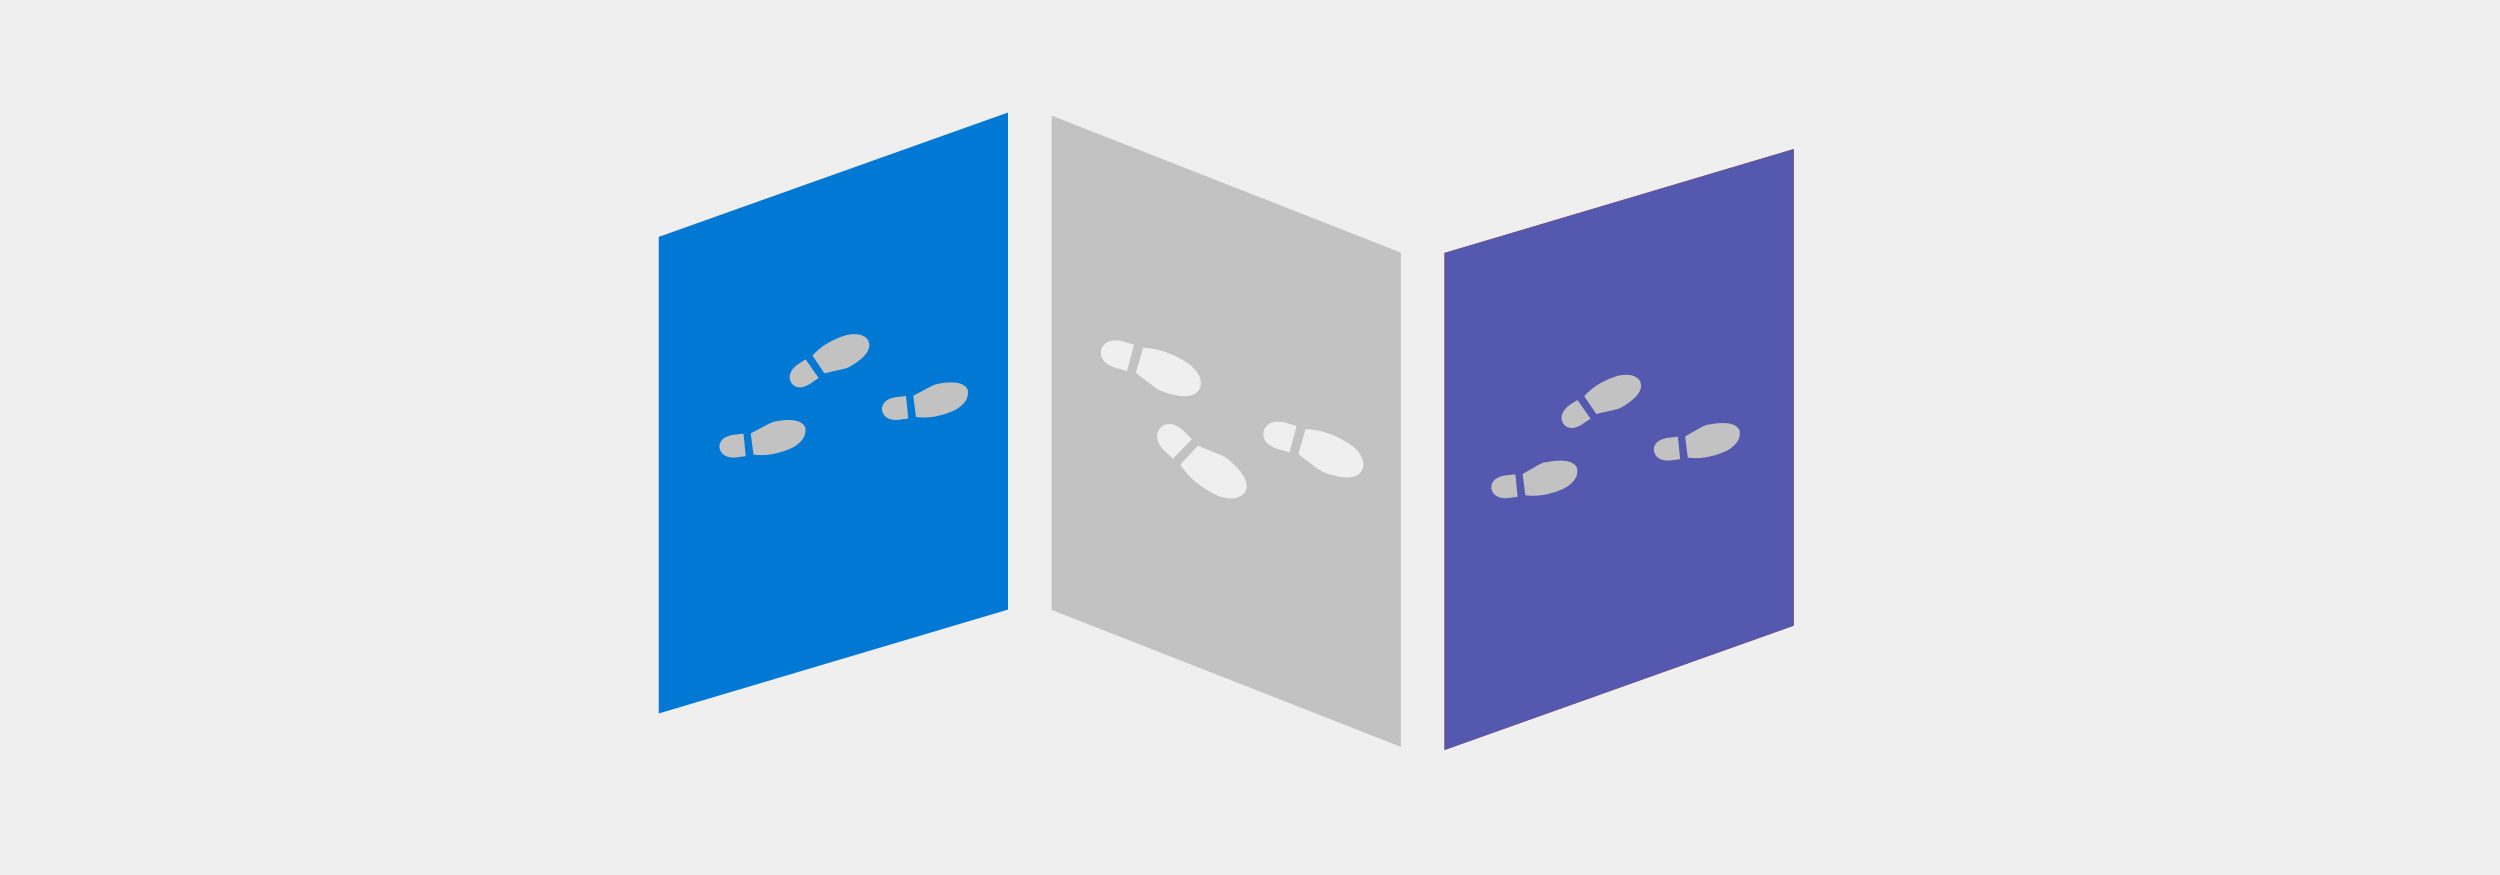 <svg id="Layer_1" data-name="Layer 1" xmlns="http://www.w3.org/2000/svg" viewBox="0 0 400 140"><defs><style>.cls-1{fill:#efefef;}.cls-2{fill:none;}.cls-3{fill:#0078d4;}.cls-4{fill:#c2c2c2;}.cls-5{fill:#d83b01;}.cls-6{fill:#5558af;}</style></defs><title>Skype_Biz_6_400x140</title><rect class="cls-1" width="400" height="140"/><g id="walkthrough_map"><polygon class="cls-2" points="168.26 18.5 168.26 97.6 168.48 97.67 224.14 119.5 224.14 40.4 223.92 40.33 168.26 18.5"/><path class="cls-3" d="M161.28,97.53,105.4,114.15V37.9L161.28,18Z"/><polygon class="cls-4" points="224.14 119.5 168.48 97.67 168.26 97.6 168.26 18.5 223.92 40.33 224.14 40.4 224.14 119.5"/><polygon class="cls-5" points="231.12 120 287 100.1 287 23.85 231.12 40.47 231.12 120"/><polygon class="cls-6" points="287 100.1 231.12 120 231.12 40.47 287 23.85 287 100.1"/></g><g id="walkthrough_shoes"><path class="cls-4" d="M131.9,59.73,130,56.9a6.67,6.67,0,0,1,.84-.84,9.54,9.54,0,0,1,.89-.71c.31-.21.61-.4.91-.57l.86-.44a12.22,12.22,0,0,1,1.93-.72,5.27,5.27,0,0,1,1.23-.15,4,4,0,0,1,.92.09,2.52,2.52,0,0,1,.66.26,2.55,2.55,0,0,1,.42.32.94.94,0,0,1,.23.29,1,1,0,0,1,.09.17h0l0,.1a1.5,1.5,0,0,1,.1.72,2.28,2.28,0,0,1-.22.7,3.51,3.51,0,0,1-.45.66,6.37,6.37,0,0,1-.57.59,10.82,10.82,0,0,1-1.72,1.21,2.81,2.81,0,0,1-.52.26,5,5,0,0,1-.5.17c-.19,0-.37.1-.55.13Zm-1.85,1.37a4.54,4.54,0,0,1-1.23.7,2.46,2.46,0,0,1-.53.15,1.77,1.77,0,0,1-.56,0,1.84,1.84,0,0,1-.55-.17,1.47,1.47,0,0,1-.49-.42.36.36,0,0,1-.07-.1,1.38,1.38,0,0,1-.13-.25,2.07,2.07,0,0,1-.13-.52,1.46,1.46,0,0,1,.07-.67,2.37,2.37,0,0,1,.42-.77,3.83,3.83,0,0,1,.92-.83l1.13-.73,2.09,3Zm-9.93,8.24.43,3.39a7.81,7.81,0,0,0,1.18.09,10.6,10.6,0,0,0,1.14-.06,8.69,8.69,0,0,0,1.06-.17c.33-.07.64-.15.93-.23a13,13,0,0,0,1.93-.73,4.84,4.84,0,0,0,1-.69,3.84,3.84,0,0,0,.63-.68,2.22,2.22,0,0,0,.33-.62,3.26,3.26,0,0,0,.11-.52,1.37,1.37,0,0,0,0-.37c0-.1,0-.16,0-.19v0l0-.09a1.45,1.45,0,0,0-.4-.61,2.23,2.23,0,0,0-.63-.39,3.62,3.62,0,0,0-.77-.2,7.38,7.38,0,0,0-.81-.07,10.72,10.72,0,0,0-2.1.22,3.82,3.82,0,0,0-.56.14l-.5.21c-.17.08-.33.17-.49.26Zm-2.28.18a4.83,4.83,0,0,0-1.39.28,4.59,4.59,0,0,0-.5.24,1.68,1.68,0,0,0-.43.36,1.44,1.44,0,0,0-.3.49,1.39,1.39,0,0,0-.1.63.49.49,0,0,0,0,.12,1.6,1.6,0,0,0,.07.28,2.33,2.33,0,0,0,.24.47,1.56,1.56,0,0,0,.49.46,2.44,2.44,0,0,0,.83.31,3.89,3.89,0,0,0,1.24,0l1.33-.18-.36-3.6Zm-.7,1.27a3,3,0,0,0-.51.18.9.9,0,0,0-.32.22.38.38,0,0,0-.09.13.44.44,0,0,0,0,.35.75.75,0,0,0,.3.34,1.62,1.62,0,0,0,.44.14,3,3,0,0,0,.84,0l.27,0-.15-1.41h-.33C117.47,70.73,117.31,70.75,117.14,70.79Zm7.37.53c.24-.07.46-.14.66-.22l.53-.2.36-.15.17-.08a4.3,4.3,0,0,0,1-.76,1.81,1.81,0,0,0,.39-.55.75.75,0,0,0,.07-.29V68.9l0-.06,0,0a.77.77,0,0,0-.09-.13.74.74,0,0,0-.32-.18,3.68,3.68,0,0,0-1.19-.18,4.68,4.68,0,0,0-.66,0l-.57.07a4.58,4.58,0,0,0-.56.11h-.1a1.21,1.21,0,0,0-.29.07,2.85,2.85,0,0,0-.31.12l-.3.14-.23.12,0,0h0l-1.74,1,.22,1.76a4,4,0,0,0,.6,0l.61,0c.3,0,.59-.08.89-.14S124.2,71.41,124.51,71.32Zm21.61-8,.43,3.39a7.81,7.81,0,0,0,1.18.09,10.6,10.6,0,0,0,1.14-.06,8.69,8.69,0,0,0,1.06-.17c.33-.07.64-.15.93-.23a13,13,0,0,0,1.93-.73,4.84,4.84,0,0,0,1-.69,3.84,3.84,0,0,0,.63-.68,2.22,2.22,0,0,0,.33-.62,3.26,3.26,0,0,0,.11-.52,1.37,1.37,0,0,0,0-.37c0-.1,0-.16,0-.19v0l0-.09a1.45,1.45,0,0,0-.4-.61,2.23,2.23,0,0,0-.63-.39,3.62,3.62,0,0,0-.77-.2,7.38,7.38,0,0,0-.81-.07,10.72,10.72,0,0,0-2.1.22,3.82,3.82,0,0,0-.56.14l-.5.21c-.17.08-.33.17-.49.26Zm-2.28.18a4.83,4.83,0,0,0-1.39.28,4.59,4.59,0,0,0-.5.24,1.68,1.68,0,0,0-.43.36,1.44,1.44,0,0,0-.3.49,1.39,1.39,0,0,0-.1.63.49.49,0,0,0,0,.12,1.6,1.6,0,0,0,.07.28,2.33,2.33,0,0,0,.24.47,1.56,1.56,0,0,0,.49.46,2.44,2.44,0,0,0,.83.31,3.89,3.89,0,0,0,1.24,0l1.33-.18-.36-3.6Zm-.7,1.27a3,3,0,0,0-.51.18.9.9,0,0,0-.32.22.38.38,0,0,0-.09.13.44.44,0,0,0,0,.35.75.75,0,0,0,.3.34,1.62,1.62,0,0,0,.44.14,3,3,0,0,0,.84,0l.27,0-.15-1.41h-.33C143.47,64.73,143.31,64.75,143.14,64.79Zm7.37.53c.24-.07.46-.14.66-.22l.53-.2.36-.15.17-.08a4.3,4.3,0,0,0,1-.76,1.81,1.81,0,0,0,.39-.55.75.75,0,0,0,.07-.29V62.9l0-.06,0-.05a.77.77,0,0,0-.09-.13.74.74,0,0,0-.32-.18,3.68,3.68,0,0,0-1.19-.18,4.68,4.68,0,0,0-.66,0l-.57.07a4.58,4.58,0,0,0-.56.11h-.1a1.21,1.21,0,0,0-.29.07,2.85,2.85,0,0,0-.31.12l-.3.14-.23.12,0,0h0l-1.74,1,.22,1.76a4,4,0,0,0,.6,0l.61,0c.3,0,.59-.08.89-.14S150.2,65.41,150.51,65.32Z"/></g><g id="walkthrough_shoes-2" data-name="walkthrough_shoes"><path class="cls-4" d="M255.4,66.23l-1.92-2.83a6.67,6.67,0,0,1,.84-.84,9.54,9.54,0,0,1,.89-.71c.31-.21.61-.4.91-.57l.86-.44a12.22,12.22,0,0,1,1.93-.72,5.27,5.27,0,0,1,1.23-.15,4,4,0,0,1,.92.09,2.52,2.52,0,0,1,.66.26,2.55,2.55,0,0,1,.42.32.94.94,0,0,1,.23.29,1,1,0,0,1,.09.17h0l0,.1a1.5,1.5,0,0,1,.1.72,2.28,2.28,0,0,1-.22.7,3.51,3.51,0,0,1-.45.66,6.37,6.37,0,0,1-.57.59,10.82,10.82,0,0,1-1.72,1.21,2.81,2.81,0,0,1-.52.26,5,5,0,0,1-.5.17c-.19,0-.37.1-.55.13Zm-1.85,1.37a4.54,4.54,0,0,1-1.23.7,2.46,2.46,0,0,1-.53.15,1.77,1.77,0,0,1-.56,0,1.84,1.84,0,0,1-.55-.17,1.47,1.47,0,0,1-.49-.42.36.36,0,0,1-.07-.1,1.38,1.38,0,0,1-.13-.25,2.07,2.07,0,0,1-.13-.52,1.46,1.46,0,0,1,.07-.67,2.37,2.37,0,0,1,.42-.77,3.83,3.83,0,0,1,.92-.83L252.4,64,254.49,67Zm-9.93,8.24.43,3.39a7.81,7.81,0,0,0,1.18.09,10.6,10.6,0,0,0,1.14-.06,8.69,8.69,0,0,0,1.06-.17c.33-.07.64-.15.93-.23a13,13,0,0,0,1.93-.73,4.84,4.84,0,0,0,1-.69,3.84,3.84,0,0,0,.63-.68,2.22,2.22,0,0,0,.33-.62,3.26,3.26,0,0,0,.11-.52,1.37,1.37,0,0,0,0-.37c0-.1,0-.16,0-.19v0l0-.09a1.45,1.45,0,0,0-.4-.61,2.23,2.23,0,0,0-.63-.39,3.62,3.62,0,0,0-.77-.2,7.38,7.38,0,0,0-.81-.07,10.72,10.72,0,0,0-2.1.22A3.82,3.82,0,0,0,247,74l-.5.21c-.17.08-.33.17-.49.26Zm-2.28.18a4.83,4.83,0,0,0-1.39.28,4.59,4.59,0,0,0-.5.24,1.68,1.68,0,0,0-.43.36,1.44,1.44,0,0,0-.3.49,1.39,1.39,0,0,0-.1.63.49.49,0,0,0,0,.12,1.6,1.6,0,0,0,.07.28,2.33,2.33,0,0,0,.24.47,1.56,1.56,0,0,0,.49.46,2.44,2.44,0,0,0,.83.31,3.89,3.89,0,0,0,1.24,0l1.33-.18-.36-3.6Zm-.7,1.27a3,3,0,0,0-.51.18.9.9,0,0,0-.32.22.38.38,0,0,0-.09.13.44.44,0,0,0,0,.35.75.75,0,0,0,.3.34,1.62,1.62,0,0,0,.44.14,3,3,0,0,0,.84,0l.27,0-.15-1.41h-.33C241,77.23,240.81,77.25,240.64,77.29Zm7.37.53c.24-.07.46-.14.66-.22l.53-.2.36-.15.17-.08a4.3,4.3,0,0,0,1-.76,1.81,1.81,0,0,0,.39-.55.75.75,0,0,0,.07-.29V75.4l0-.06,0,0a.77.77,0,0,0-.09-.13.74.74,0,0,0-.32-.18,3.68,3.68,0,0,0-1.19-.18,4.68,4.68,0,0,0-.66,0l-.57.07a4.58,4.58,0,0,0-.56.11h-.1a1.21,1.21,0,0,0-.29.07,2.85,2.85,0,0,0-.31.12l-.3.14-.23.12,0,0h0l-1.74,1,.22,1.76a4,4,0,0,0,.6,0l.61,0c.3,0,.59-.08.89-.14S247.7,77.91,248,77.82Zm21.61-8,.43,3.39a7.81,7.81,0,0,0,1.18.09,10.6,10.6,0,0,0,1.14-.06,8.69,8.69,0,0,0,1.06-.17c.33-.07.64-.15.93-.23a13,13,0,0,0,1.93-.73,4.84,4.84,0,0,0,1-.69,3.84,3.84,0,0,0,.63-.68,2.22,2.22,0,0,0,.33-.62,3.26,3.26,0,0,0,.11-.52,1.37,1.37,0,0,0,0-.37c0-.1,0-.16,0-.19v0l0-.09a1.45,1.45,0,0,0-.4-.61,2.23,2.23,0,0,0-.63-.39,3.62,3.62,0,0,0-.77-.2,7.38,7.38,0,0,0-.81-.07,10.72,10.72,0,0,0-2.1.22A3.82,3.82,0,0,0,273,68l-.5.21c-.17.08-.33.17-.49.26Zm-2.28.18a4.83,4.83,0,0,0-1.39.28,4.59,4.59,0,0,0-.5.24,1.68,1.68,0,0,0-.43.36,1.44,1.44,0,0,0-.3.49,1.39,1.39,0,0,0-.1.63.49.49,0,0,0,0,.12,1.6,1.6,0,0,0,.07.28,2.33,2.33,0,0,0,.24.47,1.56,1.56,0,0,0,.49.46,2.44,2.44,0,0,0,.83.31,3.89,3.89,0,0,0,1.24,0l1.33-.18-.36-3.6Zm-.7,1.27a3,3,0,0,0-.51.18.9.9,0,0,0-.32.22.38.38,0,0,0-.09.13.44.44,0,0,0,0,.35.75.75,0,0,0,.3.34,1.62,1.62,0,0,0,.44.14,3,3,0,0,0,.84,0l.27,0-.15-1.41h-.33C267,71.23,266.81,71.25,266.64,71.29Zm7.37.53c.24-.07.46-.14.66-.22l.53-.2.36-.15.17-.08a4.3,4.3,0,0,0,1-.76,1.81,1.81,0,0,0,.39-.55.75.75,0,0,0,.07-.29V69.4l0-.06,0,0a.77.77,0,0,0-.09-.13.74.74,0,0,0-.32-.18,3.68,3.68,0,0,0-1.19-.18,4.68,4.68,0,0,0-.66,0l-.57.07a4.58,4.58,0,0,0-.56.11h-.1a1.21,1.21,0,0,0-.29.07,2.85,2.85,0,0,0-.31.12l-.3.14-.23.12,0,0h0l-1.74,1,.22,1.76a4,4,0,0,0,.6,0l.61,0c.3,0,.59-.08.89-.14S273.7,71.91,274,71.82Z"/></g><g id="walkthrough_shoes-3" data-name="walkthrough_shoes"><path class="cls-1" d="M181.74,59.66l1.15-4a9.62,9.62,0,0,1,1.43.13,13,13,0,0,1,2.58.69c.38.15.74.3,1.07.45a15.47,15.47,0,0,1,2.15,1.24,6.63,6.63,0,0,1,1.11,1,4.84,4.84,0,0,1,.62.93,2.65,2.65,0,0,1,.26.8,2.39,2.39,0,0,1,0,.64,1.58,1.58,0,0,1-.08.44l-.09.21v0l-.06.11a1.7,1.7,0,0,1-.59.65,2.64,2.64,0,0,1-.83.34,4.19,4.19,0,0,1-.95.1,8.09,8.09,0,0,1-1-.08,13.13,13.13,0,0,1-2.46-.66,3.91,3.91,0,0,1-.63-.28c-.21-.12-.4-.23-.56-.34s-.37-.27-.54-.41ZM179.05,59a5.56,5.56,0,0,1-1.61-.59,5,5,0,0,1-.55-.39,2.22,2.22,0,0,1-.45-.51,1.92,1.92,0,0,1-.26-.64,1.87,1.87,0,0,1,0-.78.93.93,0,0,1,0-.13,1.42,1.42,0,0,1,.13-.32,2.94,2.94,0,0,1,.38-.52,2,2,0,0,1,.67-.46,2.84,2.84,0,0,1,1.05-.2,4.86,4.86,0,0,1,1.48.22l1.55.48-1.12,4.22Zm28.69,13.66,1.15-4a9.62,9.62,0,0,1,1.43.13,13,13,0,0,1,2.58.69c.38.15.74.3,1.07.45a15.47,15.47,0,0,1,2.15,1.24,6.63,6.63,0,0,1,1.11,1,4.84,4.84,0,0,1,.62.93,2.65,2.65,0,0,1,.26.8,2.39,2.39,0,0,1,0,.64,1.58,1.58,0,0,1-.08.44l-.09.21v0l-.06.11a1.7,1.7,0,0,1-.59.65,2.64,2.64,0,0,1-.83.34,4.19,4.19,0,0,1-.95.1,8.09,8.09,0,0,1-1-.08,13.13,13.13,0,0,1-2.46-.66,3.91,3.91,0,0,1-.63-.28c-.21-.12-.4-.23-.56-.34s-.37-.27-.54-.41ZM205.05,72a5.56,5.56,0,0,1-1.61-.59,5,5,0,0,1-.55-.39,2.22,2.22,0,0,1-.45-.51,1.92,1.92,0,0,1-.26-.64,1.87,1.87,0,0,1,0-.78.93.93,0,0,1,0-.13,1.42,1.42,0,0,1,.13-.32,2.94,2.94,0,0,1,.38-.52,2,2,0,0,1,.67-.46,2.84,2.84,0,0,1,1.05-.2,4.86,4.86,0,0,1,1.48.22l1.55.48-1.12,4.22Zm-13.38-.68-2.82,3a10.74,10.74,0,0,0,.83,1.17,13,13,0,0,0,.94,1,10.73,10.73,0,0,0,1,.85c.33.26.64.49.94.69a15.68,15.68,0,0,0,2.16,1.23,6.77,6.77,0,0,0,1.44.42,4.45,4.45,0,0,0,1.12.06,2.43,2.43,0,0,0,.83-.18,2.51,2.51,0,0,0,.57-.3A1.23,1.23,0,0,0,199,79l.14-.18v0l.06-.11a1.65,1.65,0,0,0,.26-.84,2.48,2.48,0,0,0-.13-.88,4.22,4.22,0,0,0-.4-.87q-.27-.42-.57-.81a12.87,12.87,0,0,0-1.82-1.78,3.41,3.41,0,0,0-.57-.4c-.2-.12-.39-.22-.57-.31s-.42-.18-.63-.25Zm-1.93-2a5.85,5.85,0,0,0-1.33-1.08,4.34,4.34,0,0,0-.62-.28,1.84,1.84,0,0,0-.66-.12,2,2,0,0,0-.68.09,1.84,1.84,0,0,0-.67.41l-.1.1a1.2,1.2,0,0,0-.2.28,2.53,2.53,0,0,0-.26.59,1.93,1.93,0,0,0-.05.81,3.08,3.08,0,0,0,.35,1,5.13,5.13,0,0,0,.95,1.17l1.2,1.09,3.06-3.12Zm-1.72.33a3.94,3.94,0,0,0-.55-.34,1.41,1.41,0,0,0-.46-.13.62.62,0,0,0-.19,0,.57.57,0,0,0-.32.28.83.83,0,0,0-.08.54,1.65,1.65,0,0,0,.21.52,3.39,3.39,0,0,0,.66.77l.24.22,1.19-1.23-.05,0,0,0-.18-.19A4.25,4.25,0,0,0,188,69.67Zm5.2,7.25c.25.17.49.32.71.45l.6.34.42.21.2.1a5.68,5.68,0,0,0,1.51.37,2.29,2.29,0,0,0,.81-.07.87.87,0,0,0,.32-.15,1,1,0,0,0,.14-.13v0l0-.06,0,0a.68.68,0,0,0,.05-.19.94.94,0,0,0-.08-.44,4.33,4.33,0,0,0-.75-1.24,7.81,7.81,0,0,0-.55-.59c-.18-.18-.35-.33-.5-.47s-.33-.28-.53-.44l-.05,0,0,0a1.16,1.16,0,0,0-.29-.22c-.12-.07-.23-.14-.36-.2l-.35-.16-.3-.12h-.06L192,72.88l-1.46,1.57c.15.19.3.37.47.55l.52.53c.26.25.53.49.82.72S192.9,76.7,193.22,76.92Z"/></g></svg>